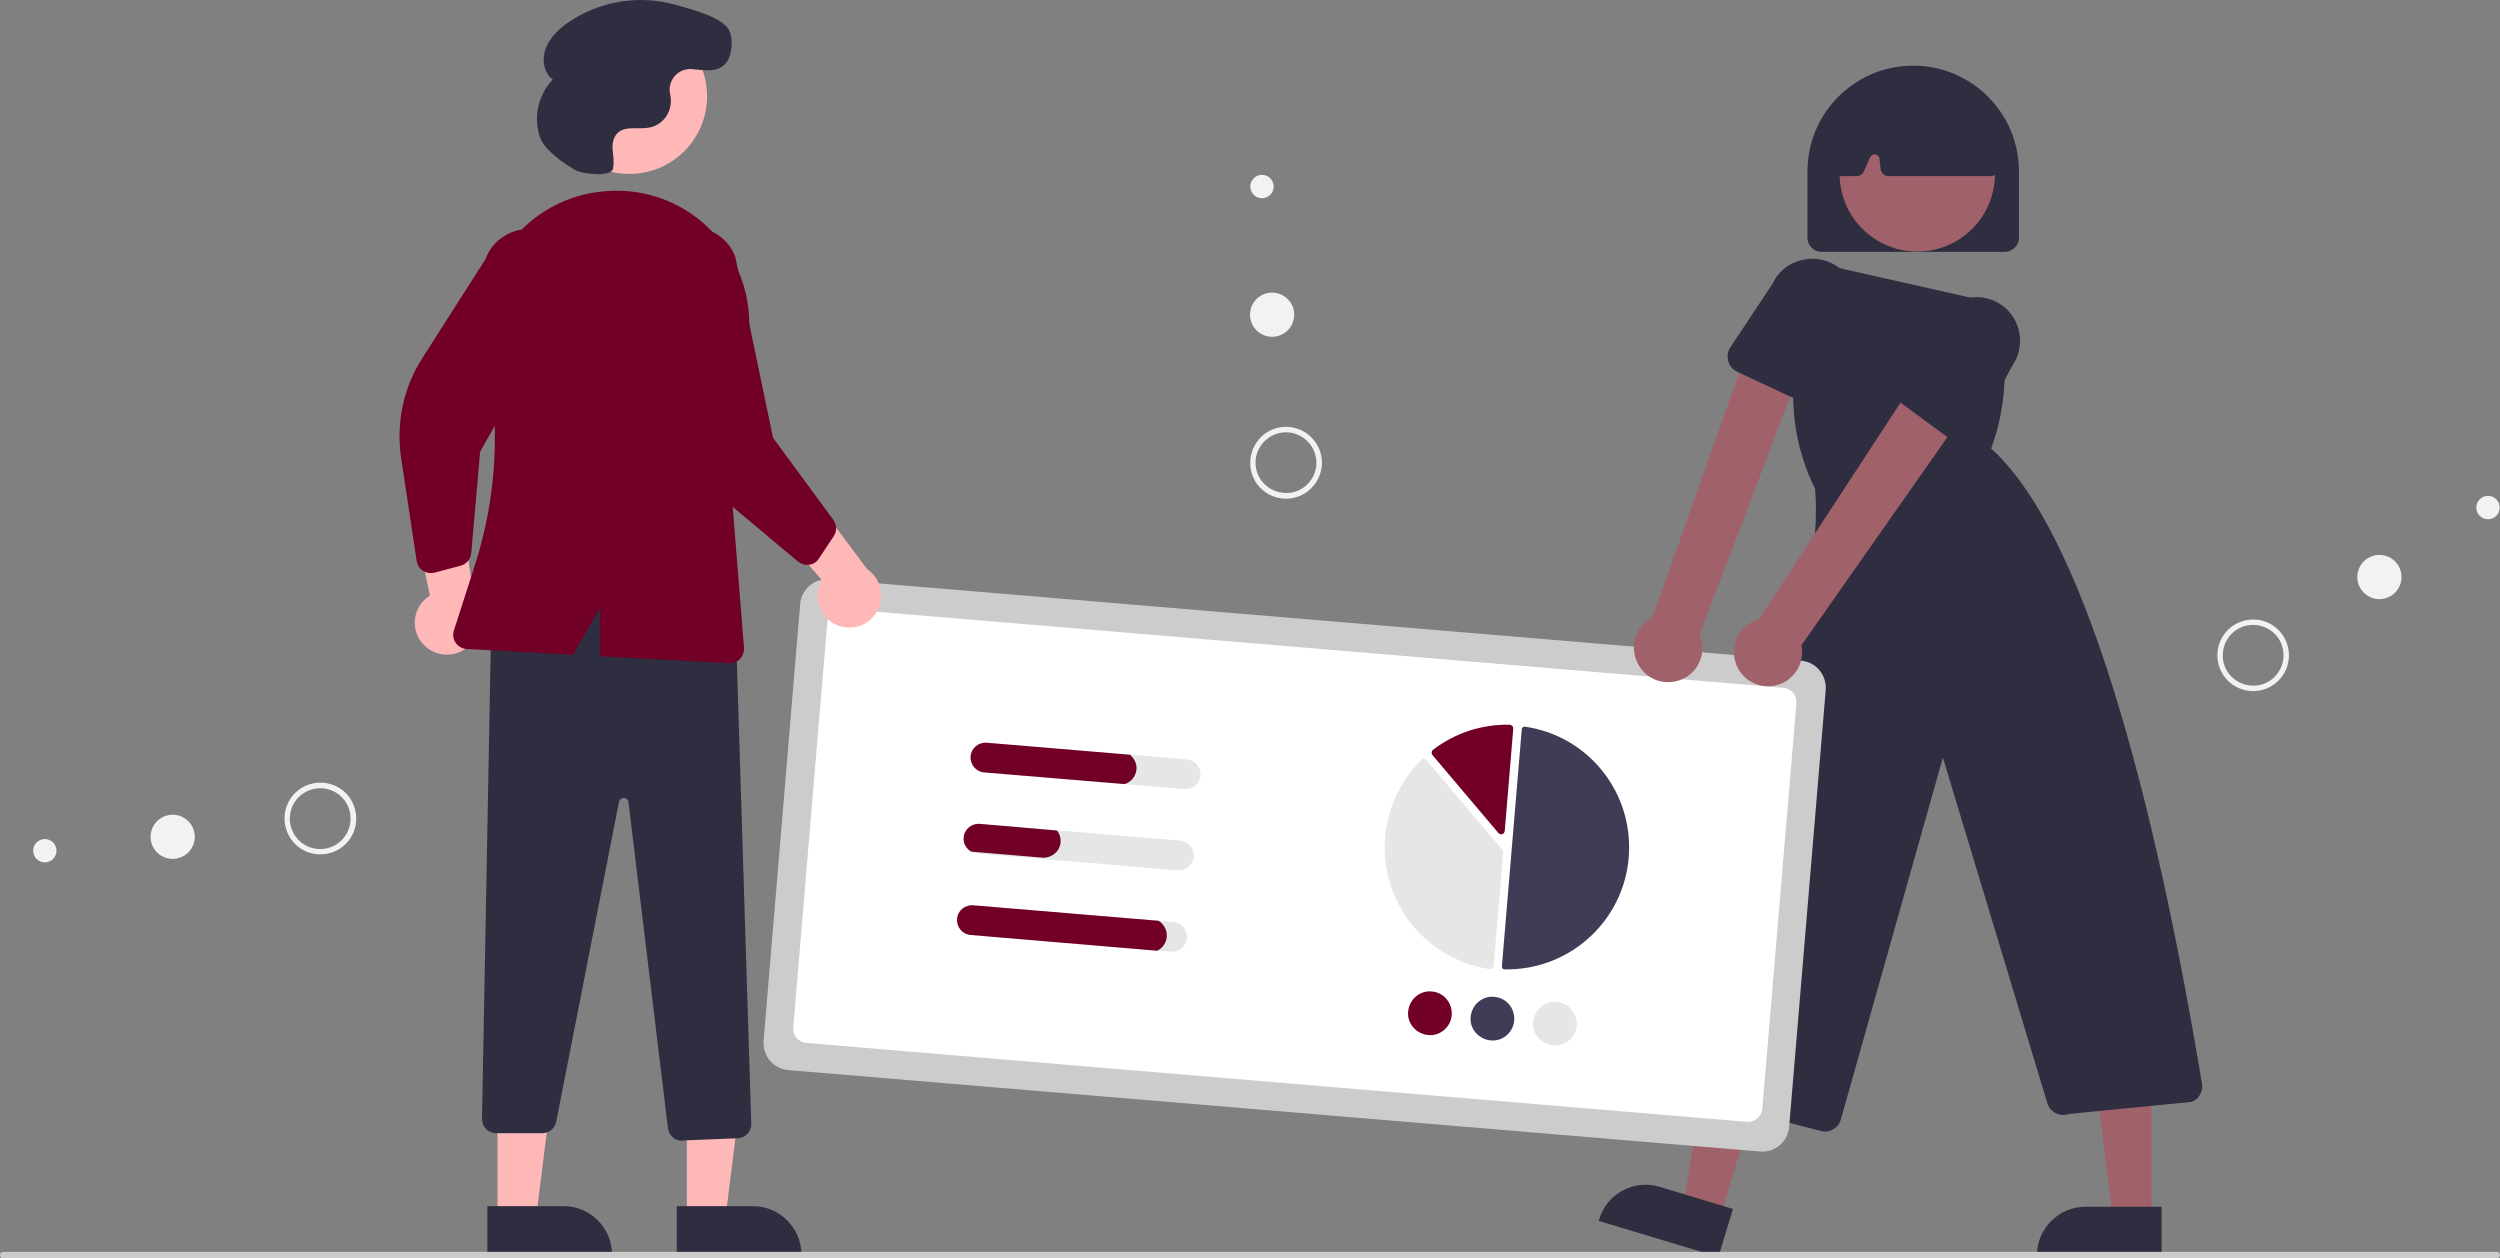 <?xml version="1.0" encoding="utf-8"?>
<!-- Generator: Adobe Illustrator 23.0.3, SVG Export Plug-In . SVG Version: 6.00 Build 0)  -->
<svg version="1.1" id="Layer_1" xmlns="http://www.w3.org/2000/svg" xmlns:xlink="http://www.w3.org/1999/xlink" x="0px" y="0px"
	 viewBox="0 0 792 398.6" style="enable-background:new 0 0 792 398.6;" xml:space="preserve">
<rect x="0" y="0" width="792" height="398.6" fill="#808080" stroke="none"/>
<style type="text/css">
	.st0{fill:#2F2E41;}
	.st1{fill:#A0616A;}
	.st2{fill:#CCCCCC;}
	.st3{fill:#FFFFFF;}
	.st4{fill:#3F3D56;}
	.st5{fill:#E6E6E6;}
	.st6{fill:#720026;}
	.st7{fill:#FFB8B8;}
	.st8{fill:#F2F2F2;}
</style>
<path class="st0" d="M635.1,79.8h-58c-2.5,0-4.5-2-4.5-4.5v-21c0-18.5,15-33.5,33.5-33.5s33.5,15,33.5,33.5v21
	C639.6,77.8,637.5,79.8,635.1,79.8z"/>
<polygon class="st1" points="544.9,385.9 533.1,382.4 541.1,335.4 558.4,340.6 "/>
<path class="st0" d="M544.4,398.2l-37.9-11.4l0.1-0.5c2.4-8.1,11-12.8,19.2-10.3c0,0,0,0,0,0l0,0L549,383L544.4,398.2z"/>
<polygon class="st1" points="681.6,386.3 669.4,386.3 663.5,339 681.6,339 "/>
<path class="st0" d="M684.8,398.2l-39.5,0v-0.5c0-8.5,6.9-15.4,15.4-15.4c0,0,0,0,0,0h0l24.1,0L684.8,398.2z"/>
<circle class="st1" cx="607.4" cy="55.1" r="24.6"/>
<path class="st0" d="M578.1,358.5c-0.4,0-0.9-0.1-1.3-0.2l-49.2-12.8c-2.8-0.7-4.5-3.6-3.8-6.4c0-0.2,0.1-0.3,0.2-0.5
	c29.8-80.3,54.3-149.5,51-183.8c-4.6-9.3-7-19.6-6.9-30l0.4-34.7c0-3.8,3.1-6.8,6.9-6.7c0.5,0,1,0.1,1.4,0.2L631.8,96l0.3,1
	c4.4,14.8,4,30.6-1.3,45.1c32.5,29.3,54.2,125.5,66.8,201.2c0.4,2.5-1,4.9-3.3,5.8l-0.2,0l-38.6,3.8c-2.7,1-5.8-0.4-6.8-3.1
	c0-0.1-0.1-0.2-0.1-0.3L615.5,240l-32.3,114.6C582.6,356.9,580.5,358.5,578.1,358.5z"/>
<path class="st0" d="M630.7,55.8h-32.4c-1.3,0-2.3-0.9-2.5-2.2l-0.4-3.4c-0.1-0.8-0.9-1.4-1.7-1.3c-0.5,0.1-1,0.4-1.2,0.9l-2.1,4.6
	c-0.4,0.9-1.3,1.4-2.3,1.4h-4.9c-1.4,0-2.5-1.1-2.5-2.5c0-0.1,0-0.2,0-0.2l1.9-20.3c0.1-0.9,0.6-1.7,1.4-2c14.9-6.9,29.9-6.9,44.8,0
	c0.8,0.4,1.3,1.1,1.4,1.9l2.9,20.3c0.2,1.4-0.8,2.6-2.1,2.8C631,55.8,630.9,55.8,630.7,55.8z"/>
<path class="st2" d="M557.6,364.8l-307.9-25.8c-4.7-0.4-8.1-4.5-7.8-9.2l11.6-138.5c0.4-4.7,4.5-8.1,9.2-7.8l307.9,25.8
	c4.7,0.4,8.1,4.5,7.8,9.2L566.8,357C566.4,361.7,562.3,365.2,557.6,364.8z"/>
<path class="st3" d="M553.4,355.4l-298-25c-2.5-0.2-4.3-2.4-4.1-4.9L262.1,197c0.2-2.5,2.4-4.3,4.9-4.1l298,25
	c2.5,0.2,4.3,2.4,4.1,4.9l-10.8,128.5C558,353.8,555.8,355.6,553.4,355.4z"/>
<path class="st4" d="M476.6,307.1C476.6,307.1,476.6,307.1,476.6,307.1c21.4,0.4,39.1-16.5,39.5-37.9c0.4-19.5-13.7-36.2-33-39
	c-0.2,0-0.5,0-0.7,0.2c-0.2,0.2-0.3,0.4-0.3,0.6l-6.3,75.1C475.8,306.7,476.1,307.1,476.6,307.1L476.6,307.1z"/>
<path class="st5" d="M451.1,240.4c0.3,0,0.6,0.2,0.8,0.4l24,28.4c0.2,0.2,0.3,0.5,0.3,0.8l-3,36c0,0.3-0.2,0.6-0.4,0.8
	c-0.2,0.2-0.6,0.3-0.9,0.2c-21.3-3.2-35.9-22.9-32.8-44.2c1.2-8.4,5.2-16.1,11.2-22C450.4,240.5,450.7,240.4,451.1,240.4
	L451.1,240.4z"/>
<path class="st6" d="M478.3,229.6c0.3,0,0.6,0.2,0.8,0.4c0.2,0.2,0.3,0.5,0.3,0.9l-2.7,32.4c-0.1,0.6-0.6,1.1-1.2,1
	c-0.3,0-0.6-0.2-0.8-0.4l-20.9-24.7c-0.4-0.5-0.3-1.2,0.1-1.6c0,0,0,0,0,0C460.9,232.2,469.5,229.4,478.3,229.6
	C478.3,229.6,478.3,229.6,478.3,229.6z"/>
<path class="st6" d="M459.9,321.6c-0.3,3.8-3.7,6.7-7.5,6.3s-6.7-3.7-6.3-7.5s3.7-6.7,7.5-6.3C457.4,314.4,460.2,317.8,459.9,321.6z
	"/>
<path class="st4" d="M479.7,323.3c-0.3,3.8-3.7,6.7-7.5,6.3s-6.7-3.7-6.3-7.5s3.7-6.7,7.5-6.3C477.2,316.1,480,319.4,479.7,323.3z"
	/>
<path class="st5" d="M499.5,324.9c-0.3,3.8-3.7,6.7-7.5,6.3s-6.7-3.7-6.3-7.5s3.7-6.7,7.5-6.3C496.9,317.7,499.8,321.1,499.5,324.9z
	"/>
<path class="st5" d="M376,240.6l-63.5-5.3c-2.6-0.2-4.9,1.7-5.1,4.3c-0.2,2.6,1.7,4.9,4.3,5.1l63.5,5.3c2.6,0.2,4.9-1.7,5.1-4.3
	C380.6,243.1,378.6,240.8,376,240.6C376,240.6,376,240.6,376,240.6L376,240.6z"/>
<path class="st5" d="M373.9,266.3l-63.5-5.3c-2.6-0.2-4.9,1.7-5.1,4.3c-0.2,1.9,0.8,3.6,2.4,4.5c0.6,0.3,1.2,0.5,1.9,0.6l63.5,5.3
	c2.6,0.2,4.9-1.7,5.1-4.3C378.4,268.8,376.5,266.6,373.9,266.3C373.9,266.3,373.9,266.3,373.9,266.3L373.9,266.3z"/>
<path class="st5" d="M371.7,292.1l-63.5-5.3c-2.6-0.2-4.9,1.7-5.1,4.3c-0.2,2.6,1.7,4.9,4.3,5.1c0,0,0,0,0,0l63.5,5.3
	c2.6,0.2,4.9-1.7,5.1-4.3C376.2,294.6,374.3,292.3,371.7,292.1C371.7,292.1,371.7,292.1,371.7,292.1L371.7,292.1z"/>
<path class="st6" d="M358,239.1l-45.4-3.8c-2.6-0.2-4.9,1.7-5.1,4.3c-0.2,2.6,1.7,4.9,4.3,5.1l44.5,3.7c2.8-0.9,4.4-3.9,3.5-6.7
	C359.4,240.7,358.8,239.8,358,239.1L358,239.1z"/>
<path class="st6" d="M334.8,263.1l-24.4-2.1c-2.6-0.2-4.9,1.7-5.1,4.3c-0.2,1.9,0.8,3.6,2.4,4.5l22.5,1.9c3,0.2,5.6-2,5.8-4.9
	C336.1,265.5,335.7,264.1,334.8,263.1z"/>
<path class="st6" d="M367,291.7l-58.7-4.9c-2.6-0.2-4.9,1.7-5.1,4.3c-0.2,2.6,1.7,4.9,4.3,5.1c0,0,0,0,0,0l59.1,5
	c2.7-1.3,3.8-4.5,2.5-7.2C368.6,293,367.9,292.2,367,291.7L367,291.7z"/>
<path class="st1" d="M531,215.8c5.8-1.3,9.4-7.1,8-12.9c-0.1-0.6-0.3-1.2-0.6-1.8l34.6-90.8l-17.7-4.4l-31.8,89.7
	c-5.3,2.7-7.4,9.2-4.7,14.5C521.1,214.7,526.1,217,531,215.8L531,215.8z"/>
<path class="st0" d="M574.7,128.6c-0.8,0-1.5-0.2-2.3-0.5h0l-22-10.3c-2.7-1.2-3.8-4.4-2.6-7.1c0.1-0.2,0.2-0.5,0.4-0.7l13.4-20.2
	c1.5-3.3,4.3-5.8,7.8-7c7.2-2.6,15.2,1.1,17.8,8.3c1.3,3.5,1.1,7.3-0.5,10.6l-6.9,23.1C579.1,127.1,577.1,128.6,574.7,128.6
	L574.7,128.6z"/>
<path class="st1" d="M560.5,217.4c5.9-0.2,10.6-5.2,10.4-11.1c0-0.6-0.1-1.3-0.2-1.9l56.2-80.1l-16.8-9l-52.9,80.9
	c-5.7,1.6-9.1,7.6-7.5,13.3C551,214.3,555.5,217.6,560.5,217.4L560.5,217.4z"/>
<path class="st0" d="M621.3,140.4c-1.1,0-2.2-0.4-3.1-1L598.6,125c-2.4-1.7-2.9-5.1-1.1-7.4c0.2-0.2,0.3-0.4,0.5-0.6L615,99.7
	c2.2-2.9,5.4-4.9,9-5.4c7.6-1.2,14.7,4,15.8,11.6c0.6,3.6-0.4,7.3-2.5,10.3L626,137.6C625.1,139.3,623.3,140.4,621.3,140.4z"/>
<path class="st7" d="M265.6,198.2c-5.2-1.9-7.9-7.7-6-12.9c0.2-0.6,0.5-1.1,0.7-1.6l-23.4-27l18.4-2.4l19.4,26
	c4.6,3.1,5.9,9.4,2.8,14C274.9,198.2,270,199.8,265.6,198.2L265.6,198.2z"/>
<path class="st7" d="M133.9,203.9c-3.7-4.2-3.2-10.5,0.9-14.2c0.4-0.4,0.9-0.7,1.4-1l-7.4-35l17.3,6.8l4.4,32.2
	c2.6,5,0.6,11.1-4.3,13.6C142,208.4,137,207.4,133.9,203.9z"/>
<polygon class="st7" points="217.6,386.1 229.8,386.1 235.7,338.8 217.6,338.8 "/>
<path class="st0" d="M214.4,382.1l24.1,0h0c8.5,0,15.4,6.9,15.4,15.4c0,0,0,0,0,0v0.5l-39.5,0L214.4,382.1z"/>
<polygon class="st7" points="157.6,386.1 169.8,386.1 175.7,338.8 157.6,338.8 "/>
<path class="st0" d="M154.4,382.1l24.1,0h0c8.5,0,15.4,6.9,15.4,15.4c0,0,0,0,0,0v0.5l-39.5,0L154.4,382.1z"/>
<path class="st0" d="M216.1,361.4c-2.3,0-4.2-1.7-4.5-4l-12.5-103.3c-0.1-0.8-0.8-1.4-1.7-1.3c-0.6,0.1-1.2,0.6-1.3,1.2l-19.9,101.4
	c-0.4,2.1-2.3,3.6-4.4,3.6h-14.6c-2.5,0-4.5-2-4.5-4.5c0,0,0-0.1,0-0.1l2.9-156.2l0.2-0.1c21.3-12.7,46.5-13.5,76.9-2.5l0.3,0.1
	L238,356c0.1,2.5-1.9,4.5-4.3,4.6l-17.4,0.7C216.2,361.4,216.2,361.4,216.1,361.4z"/>
<circle class="st7" cx="199.4" cy="30.5" r="24.6"/>
<path class="st6" d="M256.3,178.9c-1.3,0.2-2.5-0.2-3.5-1l-25.2-21.1c-8.6-7.2-14.3-17.3-16-28.4l-5.7-36.6
	c-2.9-7.5,0.8-15.9,8.2-18.8c7.5-2.9,15.9,0.8,18.8,8.2c0,0,0,0,0,0l12,57.5l19.1,26c1.1,1.5,1.2,3.6,0.1,5.2l-4.7,7.1
	c-0.5,0.8-1.2,1.3-2.1,1.7C256.9,178.8,256.6,178.9,256.3,178.9z"/>
<path class="st6" d="M134,180.8c-1.1-0.7-1.8-1.8-2-3.1l-4.9-32.5c-1.7-11.1,0.7-22.5,6.8-31.9l19.9-31.2
	c2.7-7.5,11.1-11.4,18.6-8.7c7.5,2.7,11.4,11.1,8.7,18.6c0,0,0,0,0,0l-29,51.1l-2.8,32.1c-0.2,1.9-1.5,3.5-3.3,4l-8.3,2.2
	c-0.9,0.2-1.8,0.2-2.7-0.1C134.6,181.1,134.3,181,134,180.8z"/>
<path class="st6" d="M226.3,74.1c-8.5-9.4-20.9-14.4-33.5-13.6c-0.4,0-0.8,0.1-1.2,0.1h0c-12,0.9-23,7-30.2,16.6
	c-7.3,9.8-10,22.2-7.5,34.1c4.8,22.5,3.6,45.9-3.5,67.9l-6.6,20.5c-0.8,2.4,0.5,4.9,2.9,5.7c0.4,0.1,0.8,0.2,1.1,0.2l33.7,1.8
	l8.6-14.9v15.4l40.9,2.2c0.1,0,0.2,0,0.2,0c2.5,0,4.5-2,4.5-4.5c0-0.1,0-0.2,0-0.4l-4.6-57.4l5.8-39
	C238.8,96.3,234.9,83.5,226.3,74.1z"/>
<path class="st0" d="M182.3,53.9c2.3,1.3,11.3,2.2,11.9-0.4l0-0.1c0.4-1.9,0.1-3.8-0.1-5.7s0.1-4,1.4-5.4c2.4-2.6,6.7-1.2,10.3-1.9
	c4.3-0.9,7.1-4.9,6.7-9.3c0-0.4-0.1-0.8-0.2-1.2c-0.8-3.6,1.5-7.2,5.1-7.9c0.6-0.1,1.2-0.2,1.8-0.1c3.5,0.2,7.4,1.3,10.3-1.4
	c2.3-2,2.8-7.3,1.8-10.2C229.7,5.5,219,3,214.3,1.6c-11.7-3.4-24.4-1.3-34.4,5.6c-3,2.1-5.7,4.7-7,8.1s-0.7,7.7,2.2,9.9
	c-4.5,4.8-6.1,11.5-4.2,17.8C172.2,47.6,179,52,182.3,53.9z"/>
<path class="st2" d="M791,398.6H1c-0.6,0-1-0.4-1-1s0.4-1,1-1h790c0.6,0,1,0.4,1,1S791.6,398.6,791,398.6z"/>
<path class="st8" d="M714.7,218.9L714.7,218.9c-6.3,0.5-11.7-4.2-12.2-10.4c-0.5-6.3,4.2-11.7,10.4-12.2c6.3-0.5,11.7,4.2,12.2,10.4
	S721,218.4,714.7,218.9z M714.6,217.2L714.6,217.2c5.3-0.4,9.2-5.1,8.8-10.4s-5.1-9.2-10.4-8.8c-5.3,0.4-9.2,5.1-8.8,10.4
	S709.3,217.6,714.6,217.2C714.6,217.2,714.6,217.2,714.6,217.2z"/>
<circle class="st8" cx="753.8" cy="182.8" r="7"/>
<circle class="st8" cx="788.2" cy="160.8" r="3.7"/>
<path class="st8" d="M401.3,137c5.3-3.4,12.3-1.8,15.7,3.5c3.4,5.3,1.8,12.3-3.5,15.7c-5.3,3.4-12.3,1.8-15.7-3.5c0,0,0,0,0,0l0,0
	C394.5,147.4,396.1,140.4,401.3,137z M412.6,154.7c4.5-2.9,5.8-8.8,2.9-13.3c-2.9-4.5-8.8-5.8-13.3-2.9c-4.5,2.9-5.8,8.8-2.9,13.3
	c0,0,0,0,0,0l0,0C402.2,156.2,408.2,157.5,412.6,154.7L412.6,154.7z"/>
<circle class="st8" cx="403" cy="99.7" r="7"/>
<circle class="st8" cx="399.8" cy="59.1" r="3.7"/>
<path class="st8" d="M92.1,265.7c-3.5-5.2-2.2-12.3,3-15.8c5.2-3.5,12.3-2.2,15.8,3c3.5,5.2,2.2,12.3-3,15.8l0,0
	C102.7,272.2,95.6,270.9,92.1,265.7z M109.4,253.9c-3-4.4-9-5.5-13.4-2.5s-5.5,9-2.5,13.4c3,4.4,9,5.5,13.4,2.5l0,0l0,0
	C111.2,264.3,112.4,258.3,109.4,253.9L109.4,253.9z"/>
<circle class="st8" cx="54.7" cy="265.1" r="7"/>
<circle class="st8" cx="14.2" cy="269.5" r="3.7"/>
</svg>
